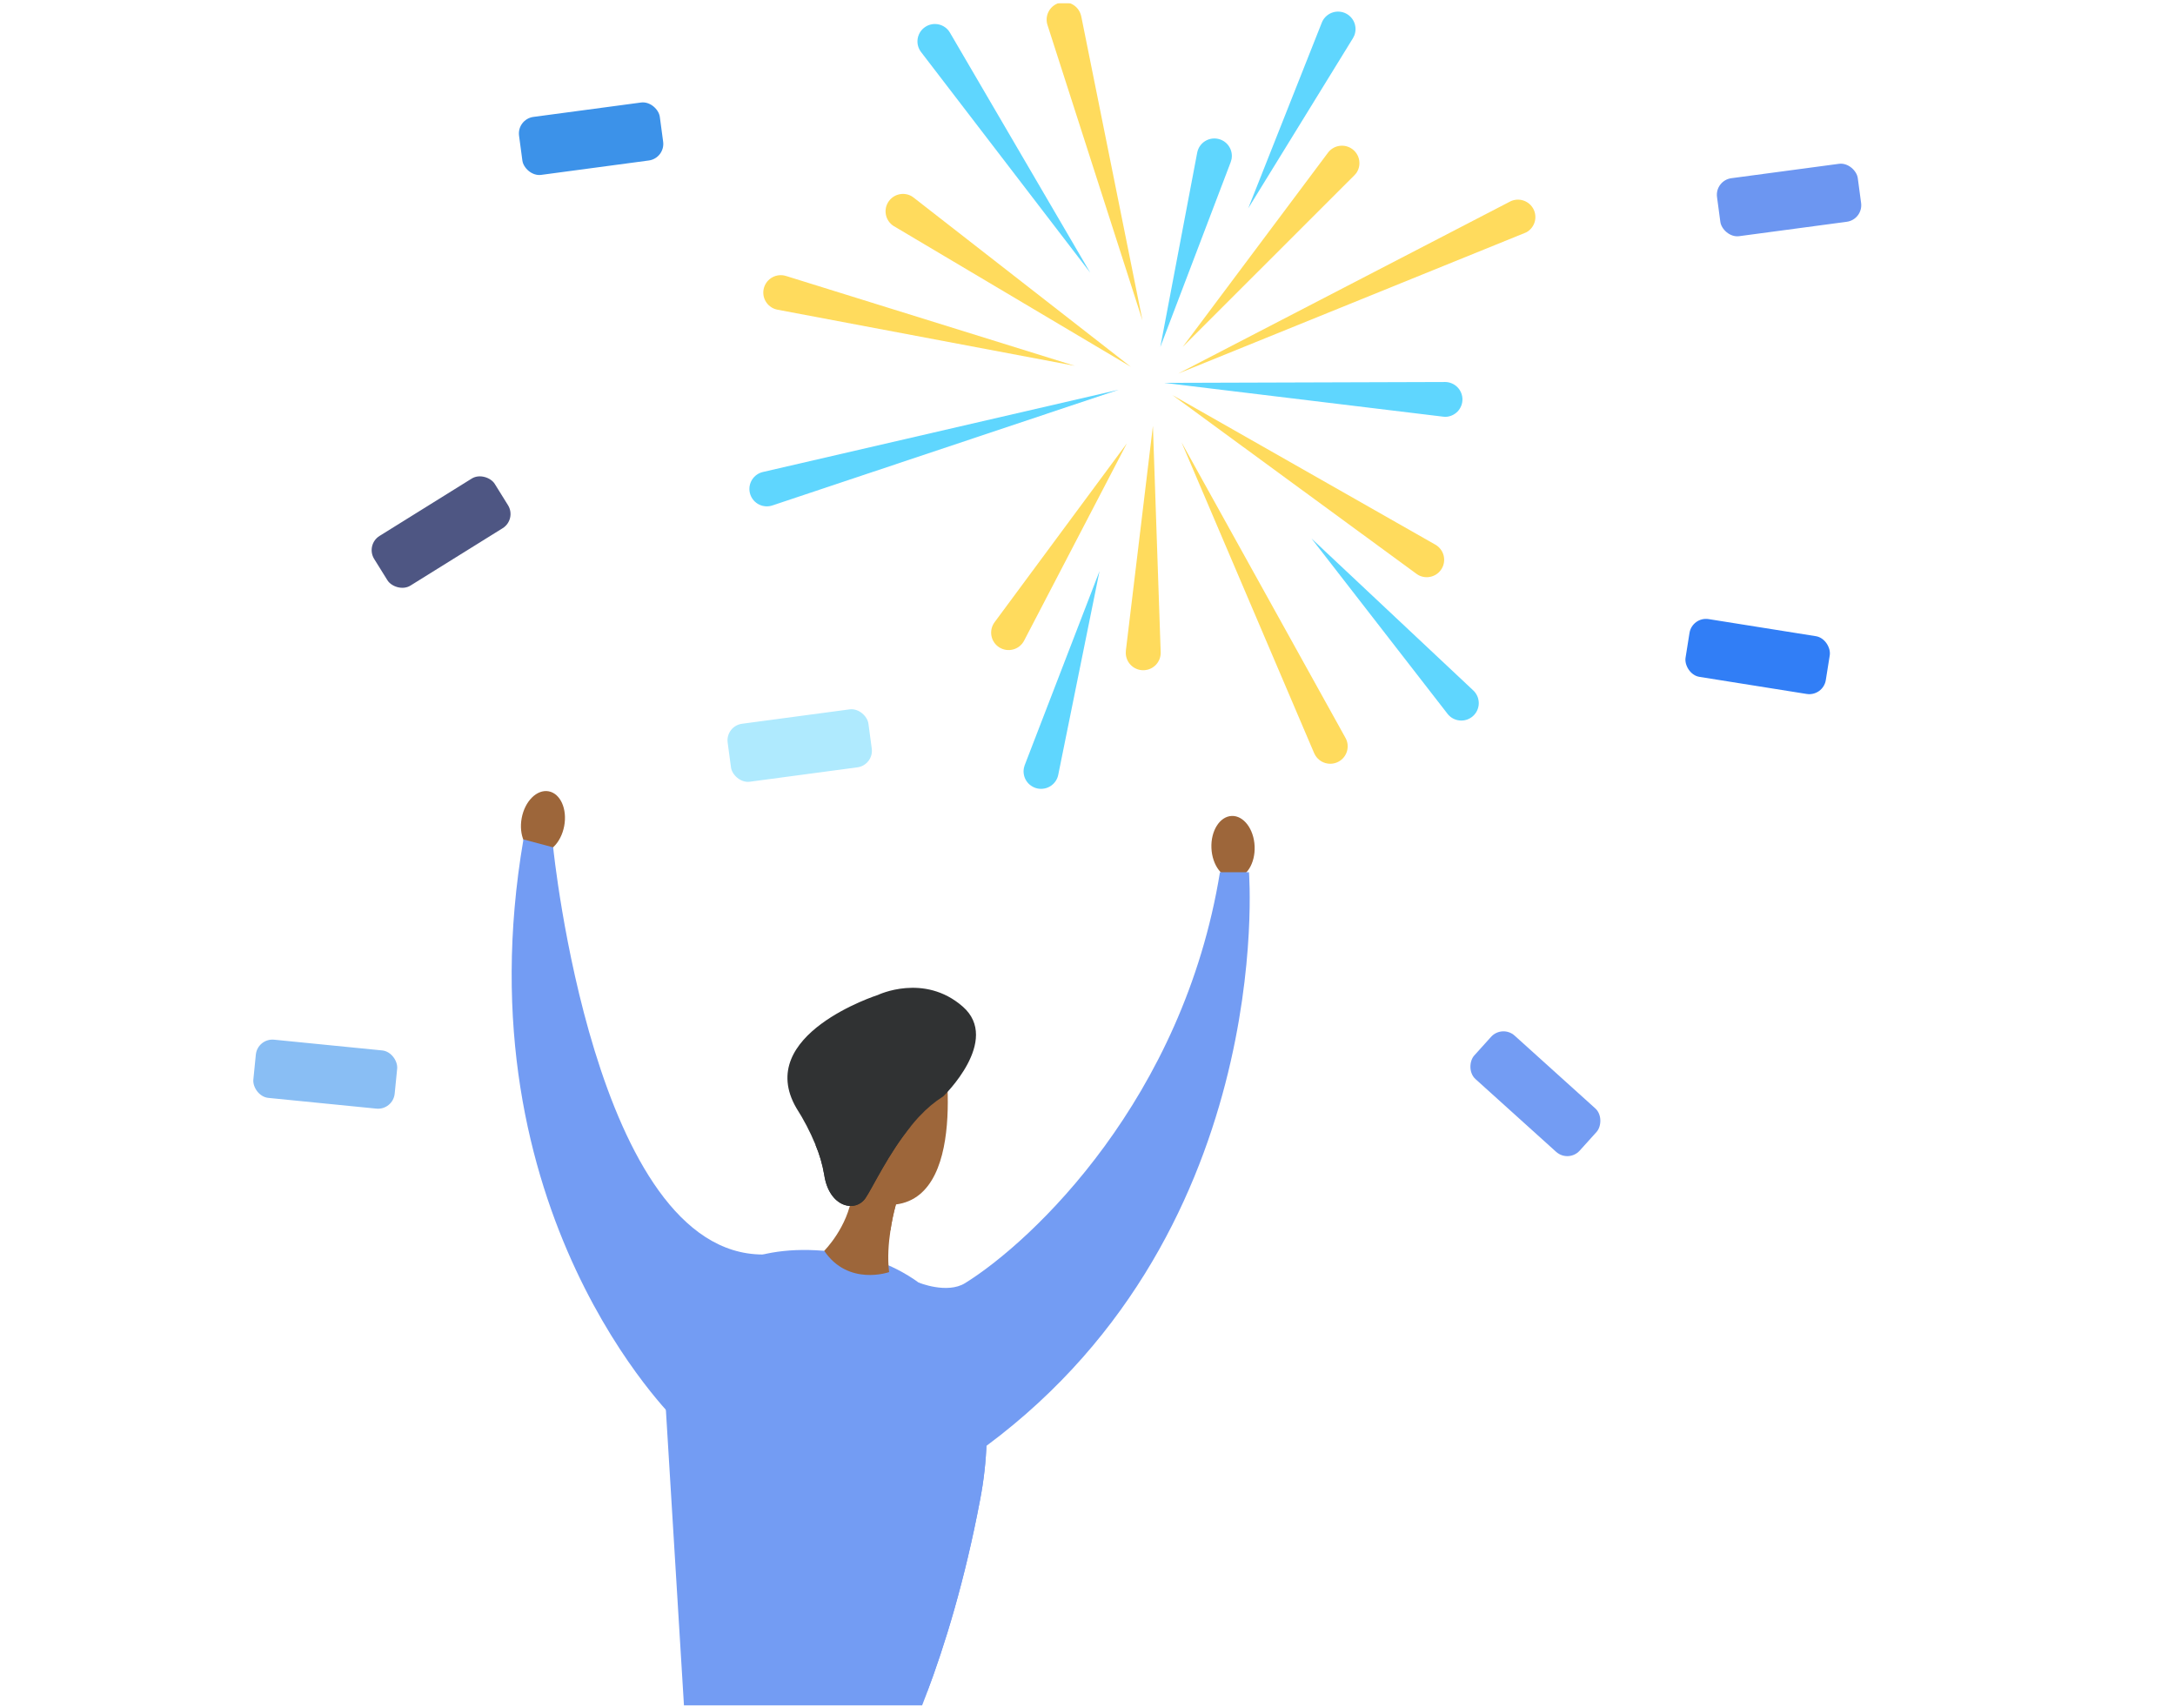 <svg width="368" height="289" viewBox="0 0 368 289" fill="none" xmlns="http://www.w3.org/2000/svg">
<g clip-path="url(#clip0)">
<path d="M166.926 243.926C166.82 247.232 166.45 250.523 165.819 253.769C163.233 267.428 159.848 278.382 156.783 286.505C156.783 286.505 156.783 286.519 156.783 286.525C152.483 297.922 148.802 303.765 148.802 303.765C148.802 303.765 127.853 310.3 116.395 299.516L112.139 229.918C112.139 229.918 115.741 206.062 145.857 212.599C145.851 212.597 167.72 216.419 166.926 243.926Z" fill="#739CF3"/>
<path d="M95.462 139.735C95.998 136.866 94.821 134.241 92.835 133.871C90.849 133.502 88.804 135.529 88.269 138.398C87.734 141.267 88.91 143.893 90.896 144.262C92.883 144.631 94.927 142.605 95.462 139.735Z" fill="#9D663A"/>
<path d="M208.852 148.6C210.871 148.513 212.404 146.078 212.277 143.162C212.15 140.246 210.411 137.953 208.392 138.041C206.374 138.129 204.841 140.563 204.968 143.479C205.095 146.395 206.834 148.688 208.852 148.6Z" fill="#9D663A"/>
<path d="M114.415 240.369C114.415 240.369 77.76 205.078 88.563 142.013L93.594 143.356C93.594 143.356 100.509 212.202 129.063 212.234C157.616 212.267 114.415 240.369 114.415 240.369Z" fill="#739CF3"/>
<path d="M155.421 216.975C155.421 216.975 160.241 218.968 163.296 217.07C174.848 209.891 200.196 185.815 206.41 147.566H211.321C211.321 147.566 216.23 209.98 164.577 246.283L155.421 216.975Z" fill="#739CF3"/>
<path d="M150.656 208.19C150.34 210.288 150.138 212.843 150.433 215.209C150.433 215.209 143.532 217.653 139.454 211.607C139.454 211.607 143.427 207.654 144.175 202.151L144.193 202.007C144.24 201.655 144.272 201.289 144.284 200.923C144.454 196.89 147.545 199.379 149.647 201.57C150.748 202.713 151.579 203.771 151.579 203.771C151.182 205.224 150.874 206.7 150.656 208.19Z" fill="#9D663A"/>
<path d="M151.579 203.768C151.182 205.221 150.874 206.696 150.656 208.186C148.63 207.088 143.996 204.316 144.171 202.147L144.189 202.004C144.458 200.547 147.142 200.899 149.643 201.566C150.748 202.714 151.579 203.768 151.579 203.768Z" fill="#9D663A"/>
<path d="M159.435 175.505C159.435 175.505 164.345 202.149 151.579 203.767C138.812 205.386 136.684 178.117 136.684 178.117L159.435 175.505Z" fill="#9D663A"/>
<path d="M159.599 185.474C158.136 186.406 156.801 187.523 155.624 188.796C155.559 188.86 155.488 188.927 155.421 188.998C155.245 189.2 155.063 189.403 154.884 189.605C154.86 189.626 154.838 189.649 154.819 189.676C154.781 189.722 154.749 189.767 154.708 189.807C154.538 190.01 154.368 190.212 154.205 190.414C150.31 195.126 147.655 200.897 146.439 202.687C144.71 205.218 140.291 204.263 139.46 198.774C139.161 196.997 138.654 195.261 137.948 193.603C137.062 191.457 135.986 189.395 134.734 187.44C127.533 175.024 148.536 168.325 148.536 168.325C148.536 168.325 156.34 164.566 162.886 170.285C169.433 176.005 159.599 185.474 159.599 185.474Z" fill="#303233"/>
<path d="M154.205 190.414C150.31 195.126 147.655 200.897 146.439 202.687C144.71 205.218 140.291 204.263 139.46 198.774C139.161 196.997 138.654 195.261 137.948 193.603C138.183 193.872 144.835 201.137 154.205 190.414Z" fill="#303233"/>
<path d="M166.926 243.926C166.82 247.231 166.449 250.523 165.819 253.769C163.233 267.428 159.848 278.381 156.783 286.505C162.813 263.474 160.365 248.416 160.365 248.416C162.716 247.548 166.729 244.096 166.926 243.926Z" fill="#739CF3"/>
<g opacity="0.67">
<g opacity="0.97">
<path opacity="0.97" d="M258.075 39.377L199.338 63.199L255.615 34.036C256.304 33.725 257.086 33.691 257.8 33.939C258.514 34.187 259.105 34.699 259.452 35.369C259.799 36.04 259.874 36.818 259.664 37.542C259.453 38.267 258.971 38.883 258.318 39.264C258.243 39.305 258.158 39.345 258.075 39.377Z" fill="#FFC700"/>
</g>
<g opacity="0.97">
<path opacity="0.97" d="M229.189 29.619L200.119 58.67L224.734 25.771C225.211 25.167 225.906 24.773 226.67 24.673C227.434 24.573 228.206 24.775 228.823 25.235C229.44 25.695 229.853 26.378 229.973 27.138C230.093 27.897 229.912 28.674 229.467 29.302C229.381 29.413 229.289 29.52 229.189 29.619Z" fill="#FFC700"/>
</g>
<g opacity="0.97">
<path opacity="0.97" d="M239.692 97.102L198.374 66.842L242.898 92.167C243.565 92.561 244.049 93.2 244.248 93.947C244.446 94.694 244.343 95.488 243.96 96.16C243.576 96.831 242.944 97.326 242.2 97.536C241.455 97.747 240.657 97.657 239.978 97.286C239.879 97.229 239.784 97.168 239.692 97.102Z" fill="#FFC700"/>
</g>
<g opacity="0.97">
<path opacity="0.97" d="M222.324 127.361L199.904 74.82L227.62 124.779C227.819 125.118 227.947 125.493 227.998 125.882C228.049 126.272 228.022 126.667 227.917 127.045C227.813 127.424 227.634 127.778 227.391 128.086C227.148 128.395 226.845 128.651 226.501 128.842C226.157 129.032 225.779 129.151 225.388 129.193C224.997 129.235 224.601 129.199 224.225 129.086C223.848 128.973 223.498 128.787 223.194 128.537C222.891 128.287 222.641 127.979 222.458 127.632C222.409 127.545 222.365 127.452 222.324 127.361Z" fill="#FFC700"/>
</g>
<g opacity="0.97">
<path opacity="0.97" d="M190.495 110.036L195.068 72.056L196.381 110.295C196.4 110.685 196.341 111.076 196.208 111.443C196.074 111.81 195.869 112.148 195.604 112.435C195.338 112.723 195.019 112.955 194.663 113.118C194.307 113.281 193.922 113.372 193.531 113.385C193.14 113.399 192.75 113.334 192.383 113.196C192.017 113.058 191.682 112.848 191.398 112.579C191.114 112.311 190.886 111.988 190.727 111.631C190.569 111.273 190.483 110.888 190.475 110.497C190.471 110.343 190.478 110.189 190.495 110.036Z" fill="#FFC700"/>
</g>
<g opacity="0.97">
<path opacity="0.97" d="M168.275 105.269L190.665 75.002L173.273 108.385C173.086 108.746 172.825 109.065 172.508 109.321C172.191 109.577 171.824 109.764 171.43 109.872C171.037 109.979 170.626 110.004 170.222 109.945C169.819 109.886 169.432 109.744 169.086 109.529C168.74 109.313 168.442 109.029 168.212 108.693C167.982 108.357 167.823 107.977 167.747 107.577C167.671 107.177 167.679 106.766 167.77 106.369C167.861 105.972 168.033 105.598 168.275 105.271V105.269Z" fill="#FFC700"/>
</g>
<g opacity="0.97">
<path opacity="0.97" d="M133.009 46.693L181.855 61.889L131.59 52.401C131.205 52.334 130.837 52.191 130.507 51.98C130.178 51.77 129.893 51.497 129.671 51.176C129.448 50.855 129.292 50.493 129.21 50.111C129.129 49.729 129.124 49.335 129.197 48.951C129.27 48.568 129.418 48.202 129.633 47.876C129.849 47.55 130.127 47.271 130.452 47.053C130.776 46.835 131.141 46.684 131.525 46.609C131.908 46.533 132.303 46.534 132.687 46.612C132.796 46.633 132.903 46.66 133.009 46.693Z" fill="#FFC700"/>
</g>
<g opacity="0.97">
<path opacity="0.97" d="M154.503 33.366L191.328 62.053L151.177 38.222C150.537 37.807 150.083 37.161 149.91 36.419C149.737 35.678 149.858 34.898 150.249 34.244C150.639 33.589 151.268 33.111 152.004 32.91C152.74 32.709 153.525 32.8 154.195 33.164C154.301 33.225 154.404 33.293 154.503 33.366Z" fill="#FFC700"/>
</g>
<g opacity="0.97">
<path opacity="0.97" d="M182.951 2.8L193.304 54.228L177.246 4.279C177.118 3.908 177.066 3.516 177.092 3.124C177.118 2.733 177.222 2.351 177.398 2.001C177.574 1.65 177.818 1.338 178.116 1.083C178.414 0.828 178.76 0.635 179.134 0.515C179.508 0.395 179.902 0.351 180.293 0.385C180.685 0.42 181.065 0.531 181.412 0.714C181.76 0.897 182.067 1.147 182.316 1.45C182.566 1.753 182.752 2.102 182.864 2.478C182.9 2.583 182.929 2.691 182.951 2.8Z" fill="#FFC700"/>
</g>
<g opacity="0.97">
<path opacity="0.97" d="M228.914 6.46L211.189 35.252L223.642 3.829C223.785 3.469 223.997 3.14 224.267 2.861C224.537 2.583 224.86 2.36 225.216 2.206C225.573 2.052 225.956 1.969 226.344 1.963C226.733 1.957 227.118 2.027 227.48 2.169C227.841 2.312 228.17 2.524 228.449 2.794C228.728 3.063 228.952 3.385 229.106 3.741C229.26 4.097 229.343 4.479 229.349 4.867C229.356 5.255 229.285 5.64 229.143 6C229.078 6.159 229.002 6.313 228.914 6.46Z" fill="#04BEFE"/>
</g>
<g opacity="0.97">
<path opacity="0.97" d="M208.23 27.426L196.318 58.713L202.559 25.828C202.631 25.447 202.778 25.084 202.991 24.759C203.204 24.435 203.478 24.155 203.799 23.937C204.12 23.719 204.481 23.565 204.862 23.486C205.242 23.407 205.634 23.404 206.016 23.476C206.397 23.548 206.761 23.694 207.086 23.907C207.411 24.119 207.691 24.393 207.91 24.714C208.128 25.034 208.282 25.395 208.361 25.774C208.44 26.154 208.444 26.545 208.372 26.926C208.338 27.096 208.291 27.264 208.23 27.426Z" fill="#04BEFE"/>
</g>
<g opacity="0.97">
<path opacity="0.97" d="M244.208 70.494L196.983 64.773L244.554 64.625C245.324 64.643 246.057 64.96 246.596 65.508C247.134 66.057 247.437 66.794 247.44 67.563C247.442 68.332 247.144 69.07 246.608 69.623C246.073 70.175 245.342 70.496 244.573 70.519C244.451 70.517 244.329 70.509 244.208 70.494Z" fill="#04BEFE"/>
</g>
<g opacity="0.97">
<path opacity="0.97" d="M244.905 120.747L221.907 91.107L249.269 116.802C249.566 117.08 249.802 117.418 249.963 117.792C250.123 118.166 250.204 118.57 250.201 118.977C250.198 119.384 250.11 119.786 249.943 120.158C249.776 120.529 249.534 120.862 249.232 121.136C248.93 121.41 248.575 121.618 248.188 121.748C247.802 121.878 247.393 121.926 246.986 121.891C246.58 121.855 246.185 121.735 245.828 121.54C245.47 121.345 245.156 121.077 244.907 120.755L244.905 120.747Z" fill="#04BEFE"/>
</g>
<g opacity="0.97">
<path opacity="0.97" d="M160.719 5.511L184.466 46.139L155.825 8.786C155.355 8.165 155.15 7.383 155.255 6.612C155.361 5.841 155.767 5.142 156.387 4.669C157.006 4.196 157.788 3.986 158.561 4.086C159.334 4.187 160.037 4.588 160.515 5.203C160.589 5.302 160.657 5.404 160.719 5.511Z" fill="#04BEFE"/>
</g>
<g opacity="0.97">
<path opacity="0.97" d="M129.077 79.85L189.259 65.94L130.684 85.51C129.942 85.759 129.132 85.704 128.431 85.356C127.731 85.008 127.197 84.397 126.948 83.656C126.699 82.916 126.754 82.107 127.103 81.407C127.451 80.708 128.064 80.175 128.805 79.926C128.894 79.896 128.985 79.871 129.077 79.85Z" fill="#04BEFE"/>
</g>
<g opacity="0.97">
<path opacity="0.97" d="M173.446 129.265L186.036 96.61L179.05 131.084C178.894 131.853 178.439 132.528 177.784 132.962C177.129 133.396 176.328 133.552 175.558 133.396C174.787 133.241 174.111 132.786 173.676 132.132C173.242 131.478 173.085 130.679 173.241 129.91C173.273 129.753 173.318 129.599 173.375 129.449L173.446 129.265Z" fill="#04BEFE"/>
</g>
</g>
<rect x="61.815" y="92.162" width="24.03" height="9.895" rx="2.827" transform="rotate(-31.889 61.815 92.162)" fill="#4E5683"/>
<rect x="122.742" y="122.818" width="24.03" height="9.895" rx="2.827" transform="rotate(-7.619 122.742 122.818)" fill="#AFEAFE"/>
<rect x="290.136" y="30.523" width="24.03" height="9.895" rx="2.827" transform="rotate(-7.619 290.136 30.523)" fill="#6C96F1"/>
<rect x="87.446" y="20.154" width="24.03" height="9.895" rx="2.827" transform="rotate(-7.619 87.446 20.154)" fill="#3C92E9"/>
<rect x="43.565" y="175.611" width="24.03" height="9.895" rx="2.827" transform="rotate(5.677 43.565 175.611)" fill="#89BEF4"/>
<rect x="254.174" y="173.312" width="24.03" height="9.895" rx="2.827" transform="rotate(42.058 254.174 173.312)" fill="#739CF3"/>
<rect x="286.3" y="104.292" width="24.03" height="9.895" rx="2.827" transform="rotate(9.053 286.3 104.292)" fill="#317EF6"/>
</g>
<defs>
<clipPath id="clip0">
<rect width="368" height="288" fill="white" transform="translate(0 0.5)"/>
</clipPath>
</defs>
</svg>
